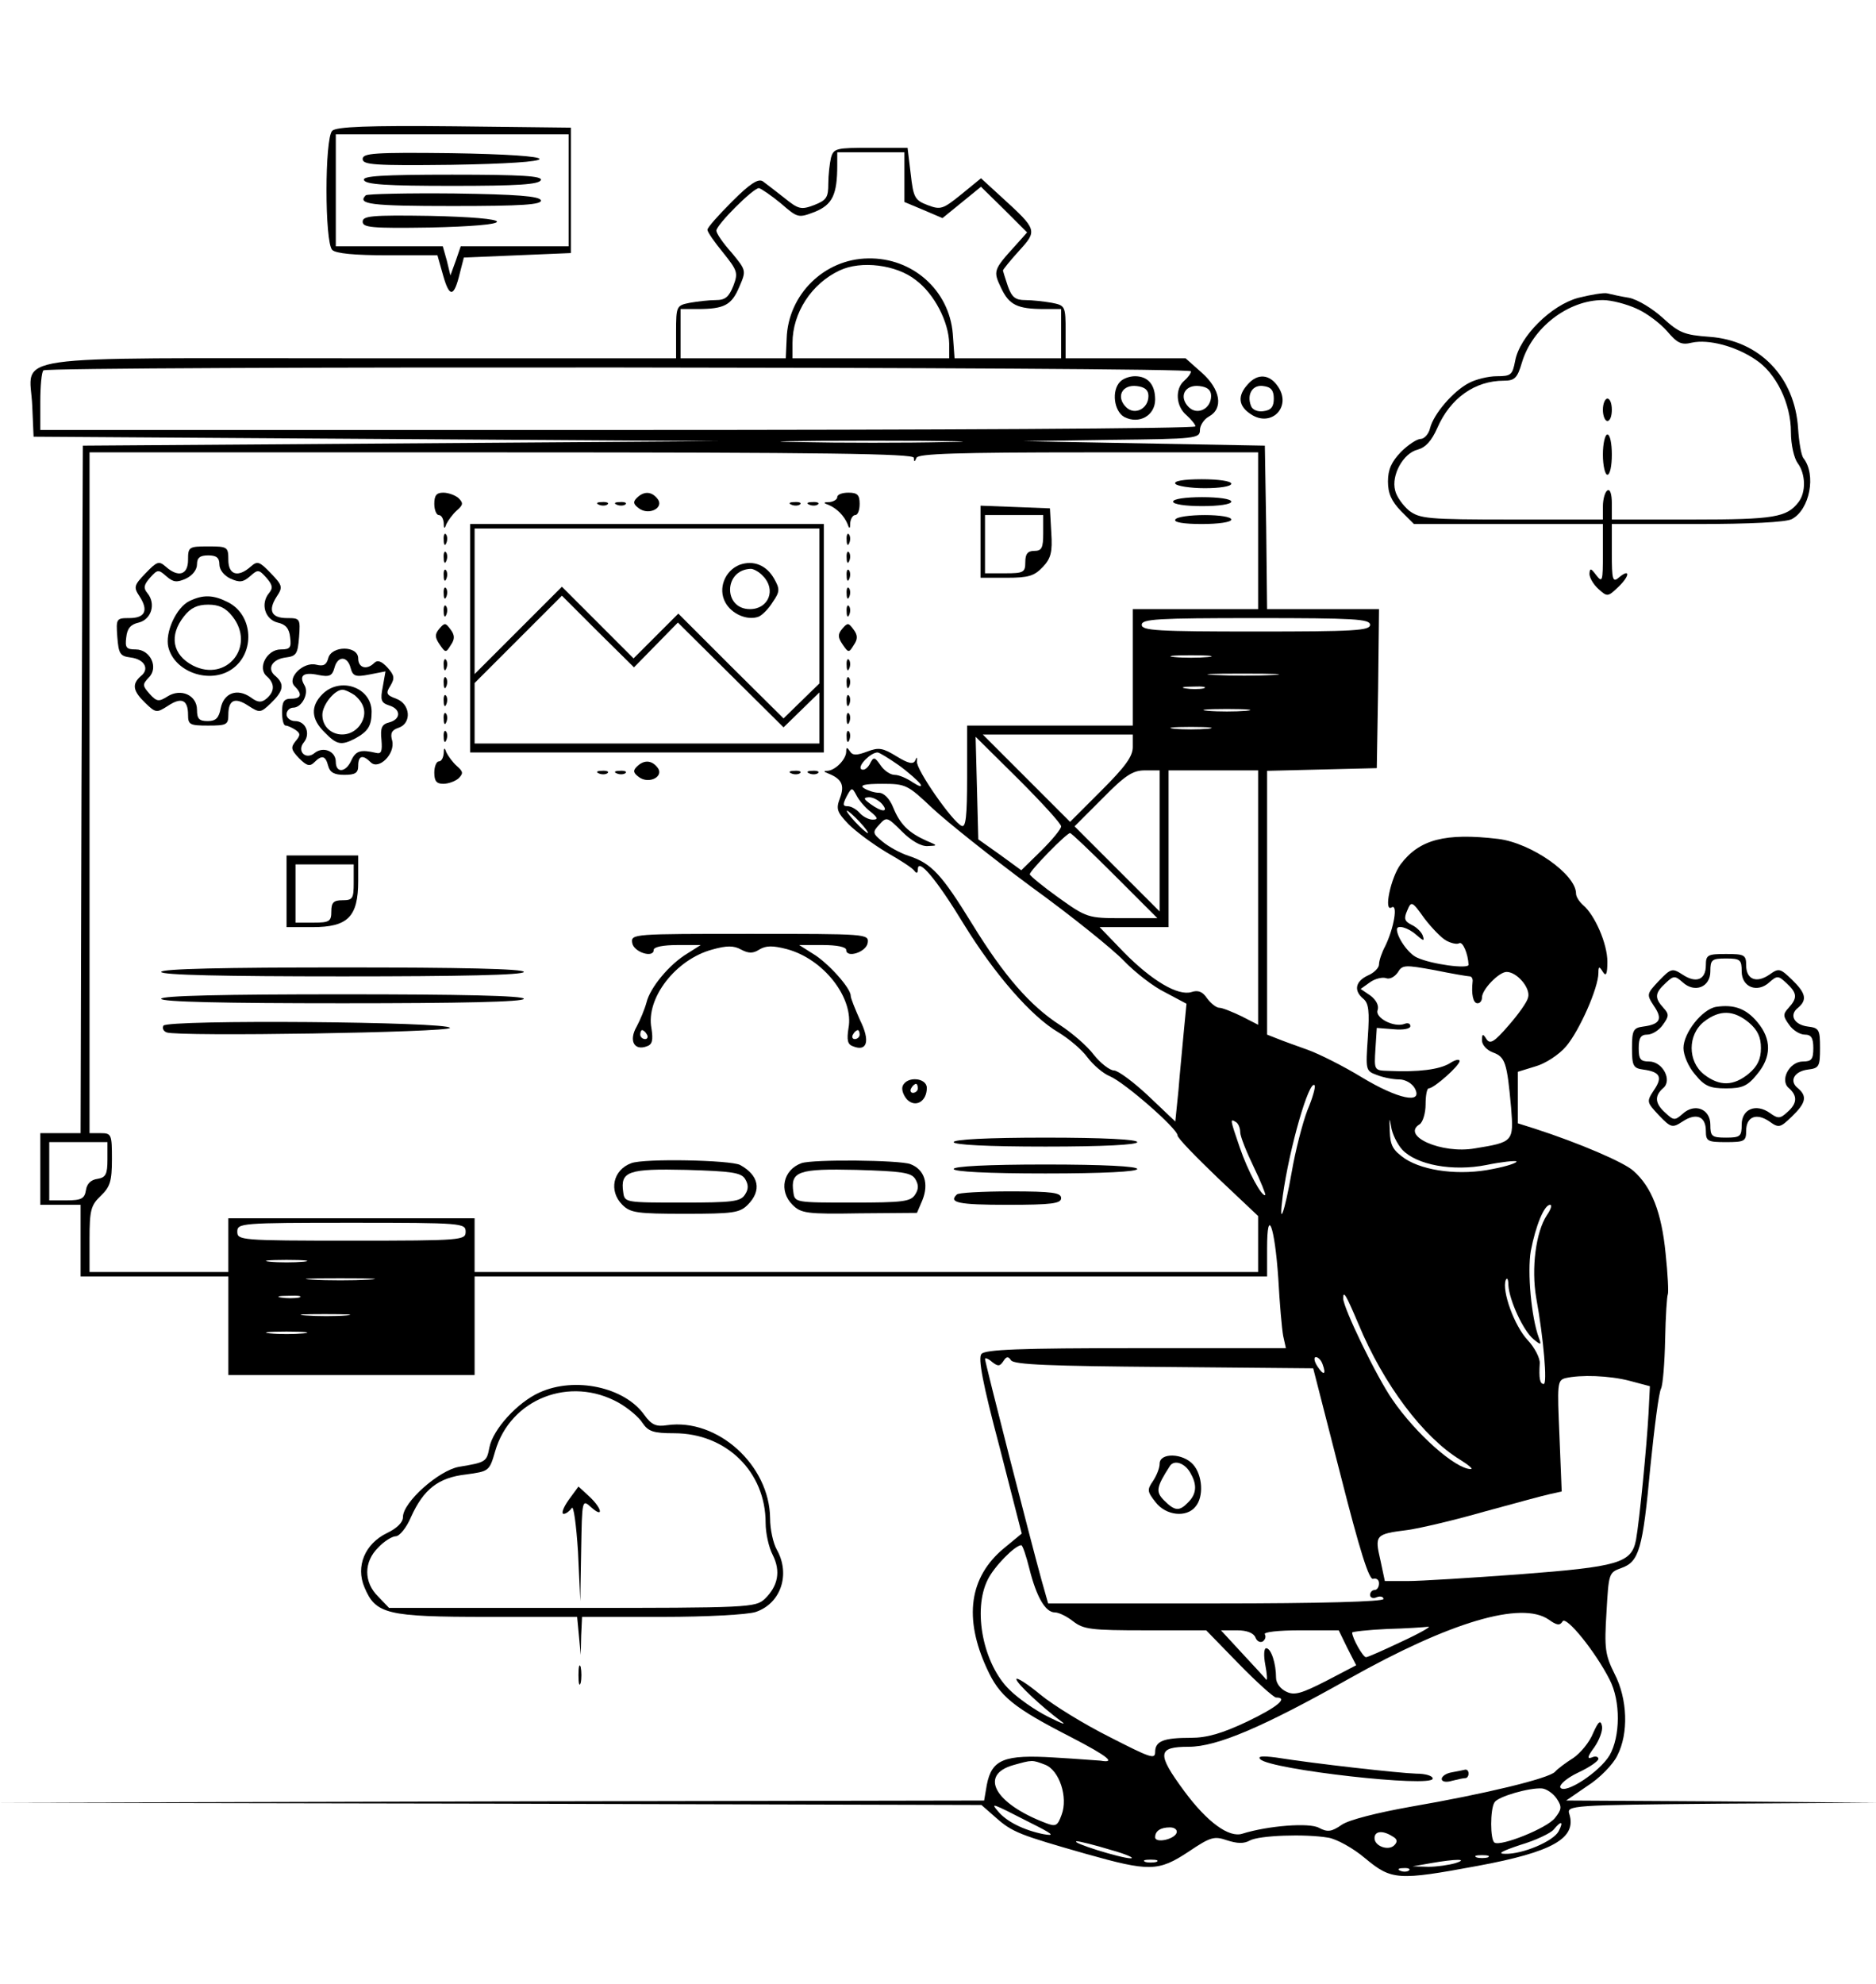 <?xml version="1.0" standalone="no"?>
<!DOCTYPE svg PUBLIC "-//W3C//DTD SVG 20010904//EN"
 "http://www.w3.org/TR/2001/REC-SVG-20010904/DTD/svg10.dtd">
<svg version="1.0" xmlns="http://www.w3.org/2000/svg"
 width="419pt" height="443pt" viewBox="0 0 419 443"
 preserveAspectRatio="xMidYMid meet">
<g transform="translate(0,443) scale(0.1,-0.1)"
fill="#000000" stroke="none">
<path d="M742 4138 c-17 -17 -17 -249 0 -266 8 -8 50 -12 124 -12 l111 0 13
-46 c14 -49 24 -48 37 6 l9 35 120 5 119 5 0 140 0 140 -260 3 c-194 2 -264
-1 -273 -10z m528 -133 l0 -125 -121 0 -120 0 -11 -32 -12 -33 -8 33 -9 32
-119 0 -120 0 0 125 0 125 260 0 260 0 0 -125z"/>
<path d="M810 4075 c0 -13 25 -15 198 -13 123 2 197 7 197 13 0 6 -74 11 -197
13 -173 2 -198 0 -198 -13z"/>
<path d="M813 4028 c3 -10 51 -13 197 -13 146 0 194 3 198 13 3 9 -41 12 -198
12 -157 0 -201 -3 -197 -12z"/>
<path d="M817 3994 c-20 -20 10 -24 194 -24 156 0 200 3 197 13 -4 9 -53 13
-194 15 -105 1 -193 -1 -197 -4z"/>
<path d="M810 3935 c0 -13 20 -15 150 -13 92 2 150 7 150 13 0 6 -58 11 -150
13 -130 2 -150 0 -150 -13z"/>
<path d="M1856 4078 c-3 -13 -6 -39 -6 -58 0 -31 -4 -37 -32 -48 -29 -11 -35
-9 -66 16 -19 15 -40 31 -48 37 -10 7 -28 -4 -69 -45 -30 -30 -55 -58 -55 -63
0 -5 16 -28 35 -51 32 -40 34 -45 23 -74 -10 -25 -18 -32 -39 -32 -15 0 -41
-3 -58 -6 -30 -6 -31 -7 -31 -65 l0 -59 -703 0 c-815 0 -740 11 -735 -106 l3
-69 765 -5 765 -5 -710 -5 -710 -5 -3 -767 -2 -768 -45 0 -45 0 0 -80 0 -80
45 0 45 0 0 -80 0 -80 165 0 165 0 0 -110 0 -110 275 0 275 0 0 110 0 110 885
0 885 0 0 63 c0 95 17 50 25 -67 3 -56 8 -113 11 -129 l6 -27 -335 0 c-258 0
-337 -3 -345 -13 -8 -9 3 -67 40 -206 l50 -195 -40 -33 c-77 -64 -90 -155 -38
-268 28 -62 58 -87 189 -154 83 -43 100 -58 65 -52 -4 0 -50 4 -103 7 -112 7
-140 -4 -151 -61 l-6 -35 -1102 -2 -1101 -3 1099 -2 1098 -3 32 -28 c37 -33
54 -39 201 -81 142 -40 162 -40 230 5 49 33 57 35 86 25 22 -7 37 -8 51 0 21
11 122 15 175 6 18 -3 55 -23 82 -46 59 -49 73 -50 251 -17 168 31 222 62 205
116 -6 19 2 20 342 23 l348 2 -349 3 -348 2 48 33 c27 17 57 48 66 67 26 50
23 127 -6 183 -21 42 -23 57 -18 137 5 87 5 89 33 99 40 14 48 42 65 226 9 88
19 167 24 175 4 9 8 58 9 109 1 52 4 97 6 101 2 4 0 45 -5 92 -9 91 -31 148
-72 184 -21 19 -121 62 -220 94 l-38 12 0 57 0 58 39 12 c22 6 53 26 69 45 29
34 72 130 72 164 0 15 2 15 10 2 7 -11 10 -5 10 23 0 40 -28 104 -54 126 -9 8
-16 19 -16 26 0 43 -100 113 -174 122 -118 14 -176 -1 -218 -57 -22 -30 -38
-107 -20 -96 15 9 5 -47 -14 -86 -8 -15 -14 -33 -14 -41 0 -8 -11 -19 -25 -25
-28 -13 -32 -34 -10 -52 12 -10 14 -28 10 -86 -5 -73 -5 -75 20 -84 15 -6 37
-10 50 -10 14 0 29 -9 35 -20 19 -36 -38 -24 -119 25 -41 25 -95 52 -120 61
-25 9 -56 20 -68 25 l-23 9 0 294 0 295 123 3 122 3 3 178 2 177 -125 0 -125
0 -2 183 -3 182 -270 5 -270 5 198 3 c188 2 197 3 197 22 0 10 9 24 20 30 33
18 26 61 -16 98 l-36 32 -134 0 -134 0 0 59 c0 58 -1 59 -31 65 -17 3 -44 6
-59 6 -22 0 -30 6 -39 31 -6 18 -11 34 -11 35 0 2 16 22 36 44 41 45 41 47
-38 119 l-47 43 -44 -36 c-41 -33 -46 -35 -75 -24 -29 11 -32 17 -38 70 l-7
58 -82 0 c-77 0 -83 -1 -89 -22z m164 -43 l0 -56 43 -18 42 -18 43 35 43 35
52 -51 51 -51 -25 -28 c-51 -56 -51 -58 -33 -96 18 -38 36 -47 97 -47 l37 0 0
-55 0 -55 -119 0 -119 0 -4 55 c-8 97 -90 170 -189 168 -98 -1 -179 -81 -182
-179 l-2 -44 -117 0 -118 0 0 55 0 55 38 0 c60 0 76 9 93 49 16 37 16 37 -17
77 -19 21 -34 43 -34 49 0 13 82 95 95 95 5 -1 27 -16 49 -34 38 -33 39 -33
76 -19 39 16 50 38 50 104 l0 29 75 0 75 0 0 -55z m25 -230 c42 -31 74 -94 75
-142 l0 -33 -175 0 -175 0 0 34 c0 68 43 133 105 162 48 23 127 13 170 -21z
m615 -204 c0 -5 -7 -14 -15 -21 -21 -18 -19 -57 5 -77 11 -10 20 -21 20 -25 0
-5 -580 -8 -1290 -8 l-1290 0 0 63 c0 35 3 67 7 70 10 10 2563 8 2563 -2z m45
-55 c0 -29 -31 -44 -50 -25 -23 23 -9 51 24 47 18 -2 26 -9 26 -22z m-592
-103 c-89 -2 -237 -2 -330 0 -92 1 -19 3 162 3 182 0 257 -2 168 -3z m-72 -35
c0 -10 2 -10 6 0 4 9 90 12 384 12 l379 0 0 -175 0 -175 -140 0 -140 0 0 -130
0 -130 -185 0 -185 0 0 -115 c0 -88 -3 -113 -12 -109 -20 8 -103 127 -100 144
1 10 0 11 -4 2 -4 -9 -15 -7 -41 9 -31 19 -40 21 -66 11 -24 -9 -33 -9 -39 1
-6 9 -8 9 -8 -1 0 -17 -24 -42 -42 -43 -9 0 -9 -2 2 -6 30 -12 37 -26 26 -55
-9 -24 -7 -31 19 -58 17 -17 55 -45 85 -63 30 -17 58 -35 62 -41 5 -7 8 -6 8
3 0 27 41 -21 103 -123 69 -112 151 -206 211 -241 23 -14 52 -38 65 -56 13
-17 35 -36 50 -42 33 -14 151 -117 151 -132 0 -6 41 -48 90 -95 l90 -85 0 -62
0 -63 -875 0 -875 0 0 60 0 60 -275 0 -275 0 0 -60 0 -60 -155 0 -155 0 0 73
c0 65 3 76 25 97 21 20 25 33 25 82 0 55 -1 58 -25 58 l-25 0 0 760 0 760 920
0 c729 0 920 -3 921 -12z m1019 -373 c0 -13 -35 -15 -255 -15 -220 0 -255 2
-255 15 0 13 35 15 255 15 220 0 255 -2 255 -15z m-362 -72 c-21 -2 -55 -2
-75 0 -21 2 -4 4 37 4 41 0 58 -2 38 -4z m145 -40 c-34 -2 -93 -2 -130 0 -37
2 -9 3 62 3 72 0 102 -1 68 -3z m-155 -30 c-10 -2 -28 -2 -40 0 -13 2 -5 4 17
4 22 1 32 -1 23 -4z m95 -50 c-24 -2 -62 -2 -85 0 -24 2 -5 4 42 4 47 0 66 -2
43 -4z m-85 -40 c-21 -2 -55 -2 -75 0 -21 2 -4 4 37 4 41 0 58 -2 38 -4z
m-168 -41 c0 -21 -17 -44 -70 -97 l-70 -70 -98 98 -97 97 168 0 167 0 0 -28z
m-160 -177 c0 -6 -20 -30 -44 -54 l-45 -44 -48 35 -48 34 -3 115 -3 114 96
-95 c52 -52 95 -99 95 -105z m-362 136 c22 -16 43 -35 48 -42 4 -7 -3 -5 -17
4 -13 9 -31 17 -41 17 -9 0 -23 9 -31 21 -14 20 -16 20 -25 2 -6 -10 -14 -14
-19 -10 -7 8 22 37 37 37 4 0 25 -13 48 -29z m582 -168 l0 -158 -95 95 -95 95
62 62 c51 52 68 63 95 63 l33 0 0 -157z m220 -127 l0 -284 -37 19 c-21 10 -43
19 -50 19 -6 0 -18 9 -27 21 -10 15 -20 19 -35 14 -30 -9 -88 25 -151 89 l-54
56 77 0 77 0 0 175 0 175 100 0 100 0 0 -284z m-728 200 c32 -30 131 -109 220
-175 90 -65 183 -140 208 -166 25 -26 66 -58 93 -71 l47 -25 -6 -62 c-3 -34
-9 -93 -12 -132 l-7 -69 -60 57 c-33 31 -68 57 -77 57 -9 0 -30 16 -45 35 -15
20 -49 49 -75 66 -67 43 -126 111 -196 225 -69 112 -91 136 -142 153 -19 6
-46 21 -59 32 -22 18 -23 21 -7 38 16 18 18 17 50 -15 21 -21 43 -34 58 -33
23 1 23 1 -3 12 -40 18 -59 37 -74 74 -8 20 -21 33 -32 33 -10 0 -25 5 -33 10
-11 7 1 10 40 10 53 0 57 -2 112 -54z m-138 -8 c17 -14 18 -18 5 -18 -9 0 -22
7 -29 15 -7 8 -19 15 -27 15 -11 0 -11 4 -2 22 11 20 12 21 22 2 5 -10 19 -27
31 -36z m26 17 c16 -19 0 -19 -26 0 -16 12 -16 14 -3 15 9 0 22 -7 29 -15z
m-50 -40 c13 -14 21 -25 18 -25 -2 0 -15 11 -28 25 -13 14 -21 25 -18 25 2 0
15 -11 28 -25z m570 -120 l95 -95 -78 0 c-77 0 -80 1 -143 46 -35 25 -64 49
-64 52 0 8 82 92 90 92 3 0 48 -43 100 -95z m740 -145 c11 -6 24 -9 29 -6 8 5
20 -24 21 -48 0 -10 -83 1 -115 16 -19 8 -45 45 -45 63 0 11 25 4 43 -12 16
-14 19 -15 15 -3 -2 8 -14 20 -25 25 -16 8 -18 14 -10 32 9 22 11 21 38 -17
16 -21 38 -44 49 -50z m53 -80 c4 0 7 -6 6 -12 -3 -27 1 -48 11 -48 6 0 10 6
10 13 0 18 38 57 55 57 23 0 54 -36 48 -57 -2 -10 -22 -38 -44 -63 -32 -37
-41 -42 -49 -30 -8 13 -10 12 -10 -3 0 -10 11 -22 25 -27 27 -10 31 -23 40
-123 6 -76 5 -77 -81 -91 -74 -13 -166 28 -123 54 7 5 13 25 13 44 0 20 3 36
7 36 12 0 69 51 69 61 0 5 -10 3 -22 -5 -23 -14 -70 -20 -136 -17 -33 1 -33 1
-30 49 l3 47 38 -3 c21 -2 37 1 37 7 0 6 -6 8 -13 5 -24 -9 -67 14 -60 31 3
10 -3 22 -16 32 l-22 15 21 15 c11 8 28 12 36 9 8 -3 19 3 26 13 10 17 16 17
82 5 39 -8 75 -14 79 -14z m-363 -299 c-11 -29 -27 -91 -35 -138 -16 -91 -30
-129 -20 -53 15 108 59 260 71 247 3 -2 -4 -28 -16 -56z m212 -88 c32 -34 113
-49 188 -34 34 7 64 10 67 8 2 -3 -21 -11 -53 -17 -72 -15 -153 -5 -196 23
-27 19 -33 29 -34 62 -1 29 -1 32 3 10 2 -16 14 -40 25 -52z m-362 39 c0 -9
14 -44 30 -77 16 -33 27 -61 26 -63 -7 -6 -39 53 -57 106 -22 64 -22 65 -9 57
6 -3 10 -14 10 -23z m-2530 -61 c0 -33 -4 -40 -22 -43 -15 -2 -24 -11 -26 -25
-3 -19 -10 -23 -43 -23 l-39 0 0 65 0 65 65 0 65 0 0 -39z m3215 -124 c-25
-38 -35 -119 -24 -184 17 -93 25 -193 17 -193 -9 0 -11 13 -9 46 1 11 -11 35
-27 52 -30 32 -58 110 -49 134 3 7 6 2 6 -12 2 -33 33 -101 56 -120 17 -14 18
-13 12 3 -17 46 -26 147 -18 194 11 57 30 103 43 103 5 0 2 -10 -7 -23z
m-2415 -37 c0 -19 -7 -20 -255 -20 -248 0 -255 1 -255 20 0 19 7 20 255 20
248 0 255 -1 255 -20z m-362 -67 c-21 -2 -55 -2 -75 0 -21 2 -4 4 37 4 41 0
58 -2 38 -4z m145 -40 c-35 -2 -91 -2 -125 0 -35 2 -7 3 62 3 69 0 97 -1 63
-3z m-155 -40 c-10 -2 -28 -2 -40 0 -13 2 -5 4 17 4 22 1 32 -1 23 -4z m2366
-59 c56 -135 145 -253 227 -303 19 -12 30 -21 24 -21 -34 0 -123 79 -175 155
-35 50 -110 205 -110 226 0 19 6 9 34 -57z m-2261 19 c-23 -2 -64 -2 -90 0
-26 2 -7 3 42 3 50 0 71 -1 48 -3z m-95 -40 c-21 -2 -55 -2 -75 0 -21 2 -4 4
37 4 41 0 58 -2 38 -4z m1563 -62 c7 11 11 11 17 2 6 -10 90 -13 342 -15 l333
-3 61 -238 c43 -169 64 -236 73 -232 7 2 13 -2 13 -10 0 -8 -4 -15 -10 -15 -5
0 -10 -5 -10 -11 0 -6 7 -9 15 -5 8 3 15 1 15 -4 0 -6 -140 -10 -375 -10
l-374 0 -15 53 c-22 79 -126 485 -126 493 0 3 7 1 16 -7 13 -10 17 -10 25 2z
m713 -7 c9 -24 2 -26 -12 -4 -7 11 -8 20 -3 20 5 0 12 -7 15 -16z m686 -37
l45 -12 -3 -60 c-4 -73 -20 -238 -28 -283 -10 -52 -39 -60 -261 -77 -109 -8
-221 -15 -249 -15 l-51 0 -10 47 c-13 56 -11 58 61 67 28 4 105 22 171 41 66
18 132 36 146 39 l27 6 -5 124 c-5 116 -5 124 13 129 34 8 98 6 144 -6z
m-1341 -419 c16 -64 36 -98 57 -98 9 0 27 -9 41 -20 23 -18 41 -20 161 -20
l136 0 73 -75 c40 -41 78 -75 83 -75 29 0 2 -22 -65 -54 -55 -26 -89 -36 -125
-36 -61 0 -80 -7 -80 -32 0 -17 -12 -12 -102 34 -56 28 -126 71 -155 95 -29
24 -53 39 -53 34 0 -9 58 -63 100 -94 14 -10 1 -5 -29 10 -30 15 -68 42 -86
60 -59 57 -83 178 -49 246 14 29 61 77 75 77 3 0 11 -24 18 -52z m1160 -114
c18 -13 25 -14 31 -4 8 13 73 -67 105 -130 25 -48 24 -127 0 -169 -23 -38
-100 -88 -110 -72 -3 6 14 21 39 33 26 12 46 26 46 31 0 5 -7 7 -15 3 -11 -4
-9 3 6 23 11 16 19 37 17 47 -3 15 -8 11 -20 -16 -8 -20 -28 -44 -44 -55 -16
-10 -35 -24 -41 -31 -15 -15 -155 -49 -323 -78 -73 -13 -137 -29 -153 -40 -23
-16 -32 -17 -51 -7 -21 12 -113 5 -171 -13 -30 -10 -79 26 -130 95 -62 84 -60
99 10 99 63 0 166 44 358 152 226 127 385 174 446 132z m-328 -49 c-40 -19
-76 -35 -80 -35 -7 0 -31 43 -31 55 0 2 35 6 78 8 42 1 84 4 92 5 8 1 -18 -14
-59 -33z m-327 9 c3 -8 10 -12 16 -9 6 4 8 11 5 16 -4 5 29 9 79 9 l86 0 19
-39 20 -39 -67 -35 c-55 -28 -71 -33 -89 -24 -13 6 -23 19 -23 31 0 32 -11 66
-22 66 -5 0 -6 -16 -2 -37 4 -21 5 -36 2 -33 -2 3 -26 29 -53 58 l-48 52 36 0
c22 0 37 -6 41 -16z m-470 -284 c32 -12 52 -73 37 -112 -9 -25 -13 -27 -36
-18 -113 43 -149 107 -72 129 43 12 42 12 71 1z m1143 -76 c12 -18 11 -24 -4
-43 -18 -23 -121 -64 -135 -55 -10 6 -10 75 0 90 8 13 78 33 106 31 10 -1 25
-11 33 -23z m-1177 -53 c52 -26 58 -31 30 -26 -44 9 -82 28 -101 51 -16 19
-17 20 71 -25z m1181 -20 c-12 -22 -80 -51 -119 -50 -19 0 -8 6 34 20 34 10
67 26 74 34 17 21 23 19 11 -4z m-853 -3 c-5 -15 -48 -24 -48 -10 0 14 12 22
33 22 10 0 17 -5 15 -12z m482 -8 c11 -6 12 -12 4 -20 -13 -13 -44 -2 -44 16
0 16 18 18 40 4z m-630 -30 c36 -10 56 -19 45 -19 -21 0 -137 36 -120 38 6 0
39 -8 75 -19z m843 -17 c-7 -2 -19 -2 -25 0 -7 3 -2 5 12 5 14 0 19 -2 13 -5z
m-740 -10 c-7 -2 -19 -2 -25 0 -7 3 -2 5 12 5 14 0 19 -2 13 -5z m667 -3 c-14
-4 -41 -8 -60 -8 l-35 1 40 7 c57 10 87 10 55 0z m-103 -16 c-3 -3 -12 -4 -19
-1 -8 3 -5 6 6 6 11 1 17 -2 13 -5z"/>
<path d="M2502 3578 c-20 -20 -14 -66 9 -79 33 -17 69 3 69 39 0 33 -16 52
-45 52 -12 0 -26 -5 -33 -12z m63 -32 c0 -29 -31 -44 -50 -25 -23 23 -9 51 24
47 18 -2 26 -9 26 -22z"/>
<path d="M2625 3350 c3 -5 33 -10 66 -10 33 0 59 4 59 10 0 6 -29 10 -66 10
-41 0 -63 -4 -59 -10z"/>
<path d="M970 3305 c0 -14 5 -25 10 -25 6 0 10 -8 11 -17 0 -14 2 -15 6 -3 4
8 14 22 23 30 15 13 15 17 4 28 -7 6 -22 12 -34 12 -15 0 -20 -6 -20 -25z"/>
<path d="M1422 3318 c-9 -9 -7 -14 5 -23 23 -17 58 2 41 22 -13 16 -30 17 -46
1z"/>
<path d="M1870 3320 c0 -5 -8 -10 -17 -11 -14 0 -15 -2 -3 -6 19 -8 35 -24 43
-43 4 -12 6 -11 6 3 1 9 6 17 11 17 6 0 10 11 10 25 0 20 -5 25 -25 25 -14 0
-25 -4 -25 -10z"/>
<path d="M2620 3310 c0 -6 28 -10 65 -10 37 0 65 4 65 10 0 6 -28 10 -65 10
-37 0 -65 -4 -65 -10z"/>
<path d="M1338 3303 c7 -3 16 -2 19 1 4 3 -2 6 -13 5 -11 0 -14 -3 -6 -6z"/>
<path d="M1378 3303 c7 -3 16 -2 19 1 4 3 -2 6 -13 5 -11 0 -14 -3 -6 -6z"/>
<path d="M1768 3303 c7 -3 16 -2 19 1 4 3 -2 6 -13 5 -11 0 -14 -3 -6 -6z"/>
<path d="M1808 3303 c7 -3 16 -2 19 1 4 3 -2 6 -13 5 -11 0 -14 -3 -6 -6z"/>
<path d="M2190 3220 l0 -80 58 0 c49 0 62 4 81 24 18 19 22 33 19 77 l-3 54
-77 3 -78 3 0 -81z m140 20 c0 -33 -3 -40 -20 -40 -15 0 -20 -7 -20 -25 0 -23
-4 -25 -45 -25 l-45 0 0 65 0 65 65 0 65 0 0 -40z"/>
<path d="M2625 3270 c-4 -6 18 -10 59 -10 37 0 66 4 66 10 0 6 -26 10 -59 10
-33 0 -63 -4 -66 -10z"/>
<path d="M1050 3005 l0 -255 395 0 395 0 0 255 0 255 -395 0 -395 0 0 -255z
m780 72 l0 -173 -40 -39 -40 -39 -118 117 -117 117 -50 -50 -50 -50 -80 80
-80 80 -97 -97 -98 -98 0 163 0 162 385 0 385 0 0 -173z m-365 -87 l49 50 118
-117 118 -117 40 39 40 39 0 -57 0 -57 -385 0 -385 0 0 67 0 68 97 97 98 98
80 -80 81 -80 49 50z"/>
<path d="M1652 3169 c-33 -13 -49 -53 -32 -84 14 -26 49 -41 74 -32 8 3 23 18
32 33 16 23 16 29 3 52 -17 30 -46 42 -77 31z m52 -25 c30 -30 13 -74 -29 -74
-60 0 -59 88 2 90 6 0 19 -7 27 -16z"/>
<path d="M991 3224 c0 -11 3 -14 6 -6 3 7 2 16 -1 19 -3 4 -6 -2 -5 -13z"/>
<path d="M1891 3224 c0 -11 3 -14 6 -6 3 7 2 16 -1 19 -3 4 -6 -2 -5 -13z"/>
<path d="M420 3180 c0 -34 -22 -40 -50 -15 -15 13 -19 12 -45 -15 -26 -27 -27
-31 -13 -52 20 -31 12 -48 -23 -48 -29 0 -30 -1 -27 -42 3 -38 6 -43 30 -46
31 -4 43 -26 22 -42 -20 -18 -17 -33 11 -60 23 -22 25 -22 50 -6 30 20 45 14
45 -20 0 -22 4 -24 45 -24 41 0 45 2 45 24 0 34 15 40 45 20 25 -16 27 -16 50
6 28 27 31 42 11 60 -21 16 -9 38 22 42 24 3 27 8 30 46 3 41 2 42 -27 42 -35
0 -43 17 -23 48 14 21 13 25 -13 52 -26 27 -30 28 -45 15 -28 -25 -50 -19 -50
15 0 29 -2 30 -45 30 -43 0 -45 -1 -45 -30z m70 -10 c0 -12 10 -25 25 -32 20
-9 28 -8 43 5 18 16 20 16 37 -3 14 -16 15 -23 6 -34 -20 -24 -9 -59 19 -66
18 -4 26 -13 28 -33 3 -23 0 -27 -21 -27 -31 0 -53 -42 -31 -60 18 -16 18 -34
-1 -50 -11 -9 -19 -9 -35 3 -30 21 -60 10 -67 -24 -4 -22 -11 -29 -29 -29 -19
0 -24 5 -24 25 0 33 -36 49 -66 30 -19 -12 -24 -12 -40 6 -16 18 -16 21 -2 36
23 22 4 63 -29 63 -21 0 -24 4 -21 27 2 20 10 29 28 33 28 7 39 42 19 66 -9
11 -8 18 6 34 17 19 19 19 37 3 15 -13 23 -14 43 -5 15 7 25 20 25 32 0 15 7
20 25 20 18 0 25 -5 25 -20z"/>
<path d="M423 3088 c-29 -14 -55 -70 -47 -103 14 -56 93 -83 142 -49 52 36 48
120 -8 149 -33 17 -56 18 -87 3z m96 -34 c53 -67 -13 -148 -88 -110 -46 24
-54 67 -20 110 15 19 30 26 54 26 24 0 39 -7 54 -26z"/>
<path d="M991 3184 c0 -11 3 -14 6 -6 3 7 2 16 -1 19 -3 4 -6 -2 -5 -13z"/>
<path d="M1891 3184 c0 -11 3 -14 6 -6 3 7 2 16 -1 19 -3 4 -6 -2 -5 -13z"/>
<path d="M991 3144 c0 -11 3 -14 6 -6 3 7 2 16 -1 19 -3 4 -6 -2 -5 -13z"/>
<path d="M1891 3144 c0 -11 3 -14 6 -6 3 7 2 16 -1 19 -3 4 -6 -2 -5 -13z"/>
<path d="M991 3104 c0 -11 3 -14 6 -6 3 7 2 16 -1 19 -3 4 -6 -2 -5 -13z"/>
<path d="M1891 3104 c0 -11 3 -14 6 -6 3 7 2 16 -1 19 -3 4 -6 -2 -5 -13z"/>
<path d="M991 3064 c0 -11 3 -14 6 -6 3 7 2 16 -1 19 -3 4 -6 -2 -5 -13z"/>
<path d="M1891 3064 c0 -11 3 -14 6 -6 3 7 2 16 -1 19 -3 4 -6 -2 -5 -13z"/>
<path d="M981 3026 c-10 -12 -10 -19 1 -35 13 -19 14 -19 25 -1 9 13 9 22 -1
35 -11 15 -13 15 -25 1z"/>
<path d="M1881 3026 c-10 -12 -10 -19 1 -35 13 -19 14 -19 25 -1 9 13 9 22 -1
35 -11 15 -13 15 -25 1z"/>
<path d="M733 2960 c-4 -15 -11 -18 -27 -14 -29 7 -66 -30 -48 -48 18 -18 15
-28 -8 -28 -16 0 -20 -7 -20 -30 0 -16 3 -30 8 -30 4 0 13 -4 21 -9 12 -8 13
-12 1 -26 -11 -14 -10 -19 8 -38 17 -17 24 -19 34 -9 17 17 25 15 31 -8 4 -15
14 -20 36 -20 24 0 31 4 31 20 0 23 10 26 28 8 18 -18 55 19 48 48 -5 17 -1
24 14 29 30 10 27 53 -5 65 -22 8 -24 12 -13 29 10 17 9 23 -7 41 -13 14 -22
17 -29 10 -17 -17 -36 -11 -36 10 0 29 -60 29 -67 0z m50 -21 c5 -19 11 -21
42 -15 l36 7 -6 -34 c-6 -30 -4 -36 14 -42 27 -8 27 -31 0 -38 -16 -4 -20 -12
-17 -39 2 -25 0 -32 -12 -29 -34 8 -45 5 -55 -16 -12 -28 -35 -30 -35 -4 0 24
-28 35 -47 20 -20 -17 -41 4 -24 24 15 19 4 47 -20 47 -10 0 -19 7 -19 15 0 8
7 15 15 15 19 0 36 32 25 50 -13 22 -2 30 31 23 25 -5 31 -2 36 16 7 27 29 27
36 0z"/>
<path d="M720 2880 c-27 -27 -25 -56 5 -85 27 -28 37 -30 68 -14 29 16 37 28
37 60 0 54 -70 79 -110 39z m72 -2 c24 -20 28 -44 12 -67 -27 -37 -84 -22 -84
23 0 22 27 56 45 56 6 0 18 -6 27 -12z"/>
<path d="M991 2944 c0 -11 3 -14 6 -6 3 7 2 16 -1 19 -3 4 -6 -2 -5 -13z"/>
<path d="M1891 2944 c0 -11 3 -14 6 -6 3 7 2 16 -1 19 -3 4 -6 -2 -5 -13z"/>
<path d="M991 2904 c0 -11 3 -14 6 -6 3 7 2 16 -1 19 -3 4 -6 -2 -5 -13z"/>
<path d="M1891 2904 c0 -11 3 -14 6 -6 3 7 2 16 -1 19 -3 4 -6 -2 -5 -13z"/>
<path d="M991 2864 c0 -11 3 -14 6 -6 3 7 2 16 -1 19 -3 4 -6 -2 -5 -13z"/>
<path d="M1891 2864 c0 -11 3 -14 6 -6 3 7 2 16 -1 19 -3 4 -6 -2 -5 -13z"/>
<path d="M991 2824 c0 -11 3 -14 6 -6 3 7 2 16 -1 19 -3 4 -6 -2 -5 -13z"/>
<path d="M1891 2824 c0 -11 3 -14 6 -6 3 7 2 16 -1 19 -3 4 -6 -2 -5 -13z"/>
<path d="M991 2784 c0 -11 3 -14 6 -6 3 7 2 16 -1 19 -3 4 -6 -2 -5 -13z"/>
<path d="M1891 2784 c0 -11 3 -14 6 -6 3 7 2 16 -1 19 -3 4 -6 -2 -5 -13z"/>
<path d="M991 2748 c-1 -10 -5 -18 -11 -18 -5 0 -10 -11 -10 -25 0 -19 5 -25
20 -25 12 0 27 6 34 12 11 11 11 15 -4 28 -9 8 -19 22 -23 30 -4 12 -6 11 -6
-2z"/>
<path d="M1422 2718 c-9 -9 -7 -14 5 -23 23 -17 58 2 41 22 -13 16 -30 17 -46
1z"/>
<path d="M1338 2703 c7 -3 16 -2 19 1 4 3 -2 6 -13 5 -11 0 -14 -3 -6 -6z"/>
<path d="M1378 2703 c7 -3 16 -2 19 1 4 3 -2 6 -13 5 -11 0 -14 -3 -6 -6z"/>
<path d="M1768 2703 c7 -3 16 -2 19 1 4 3 -2 6 -13 5 -11 0 -14 -3 -6 -6z"/>
<path d="M1808 2703 c7 -3 16 -2 19 1 4 3 -2 6 -13 5 -11 0 -14 -3 -6 -6z"/>
<path d="M640 2440 l0 -80 58 0 c79 0 102 23 102 103 l0 57 -80 0 -80 0 0 -80z
m150 20 c0 -36 -2 -40 -25 -40 -20 0 -25 -5 -25 -25 0 -22 -4 -25 -40 -25
l-40 0 0 65 0 65 65 0 65 0 0 -40z"/>
<path d="M1412 2325 c3 -21 48 -35 48 -16 0 7 22 11 53 11 l52 0 -30 -19 c-40
-24 -83 -76 -91 -109 -4 -15 -14 -39 -22 -54 -18 -31 -6 -55 23 -44 12 4 14
14 10 40 -13 67 54 154 136 176 32 9 48 9 64 0 17 -9 27 -9 41 0 15 9 30 9 61
1 83 -22 151 -110 138 -177 -4 -26 -2 -36 10 -40 32 -13 39 12 16 58 -11 25
-21 49 -21 55 0 17 -51 74 -85 94 l-30 19 53 0 c30 0 52 -4 52 -11 0 -19 45
-5 48 16 3 20 -3 20 -263 20 -260 0 -266 0 -263 -20z m33 -205 c3 -5 1 -10 -4
-10 -6 0 -11 5 -11 10 0 6 2 10 4 10 3 0 8 -4 11 -10z m475 0 c0 -5 -5 -10
-11 -10 -5 0 -7 5 -4 10 3 6 8 10 11 10 2 0 4 -4 4 -10z"/>
<path d="M360 2260 c0 -7 142 -10 405 -10 263 0 405 3 405 10 0 7 -142 10
-405 10 -263 0 -405 -3 -405 -10z"/>
<path d="M360 2200 c0 -7 142 -10 405 -10 263 0 405 3 405 10 0 7 -142 10
-405 10 -263 0 -405 -3 -405 -10z"/>
<path d="M365 2140 c-3 -6 0 -12 7 -15 26 -10 633 0 633 10 0 14 -631 19 -640
5z"/>
<path d="M2016 2005 c-3 -8 2 -21 10 -30 19 -19 44 -4 44 26 0 23 -45 27 -54
4z m34 -5 c0 -5 -5 -10 -11 -10 -5 0 -7 5 -4 10 3 6 8 10 11 10 2 0 4 -4 4
-10z"/>
<path d="M2130 1880 c0 -6 75 -10 205 -10 130 0 205 4 205 10 0 6 -75 10 -205
10 -130 0 -205 -4 -205 -10z"/>
<path d="M1410 1833 c-41 -15 -51 -62 -20 -93 18 -18 33 -20 140 -20 107 0
122 2 140 20 32 32 25 66 -17 89 -22 11 -214 15 -243 4z m254 -35 c8 -13 8
-23 0 -35 -10 -16 -28 -18 -140 -18 -127 0 -129 0 -132 23 -7 47 11 53 141 50
101 -3 122 -6 131 -20z"/>
<path d="M1790 1833 c-41 -15 -51 -62 -20 -93 19 -19 32 -21 150 -19 l128 1
12 28 c15 37 5 69 -27 81 -25 9 -217 11 -243 2z m254 -35 c8 -13 8 -23 0 -35
-10 -16 -28 -18 -140 -18 -127 0 -129 0 -132 23 -7 47 11 53 141 50 101 -3
122 -6 131 -20z"/>
<path d="M2130 1820 c0 -6 75 -10 205 -10 130 0 205 4 205 10 0 6 -75 10 -205
10 -130 0 -205 -4 -205 -10z"/>
<path d="M2137 1763 c-19 -18 3 -23 113 -23 100 0 120 3 120 15 0 12 -19 15
-113 15 -63 0 -117 -3 -120 -7z"/>
<path d="M2590 1162 c0 -10 -7 -27 -15 -39 -13 -19 -13 -23 6 -47 23 -30 69
-35 89 -10 19 22 16 70 -5 94 -23 26 -75 27 -75 2z m70 -23 c14 -25 12 -45 -6
-63 -20 -21 -30 -20 -54 4 -19 19 -18 29 13 77 10 15 35 6 47 -18z"/>
<path d="M2815 502 c23 -23 385 -64 385 -43 0 6 -16 11 -37 11 -37 1 -225 22
-313 36 -31 4 -42 3 -35 -4z"/>
<path d="M3243 473 c-13 -2 -23 -9 -23 -15 0 -6 10 -8 23 -4 12 3 25 6 30 6 4
0 7 5 7 10 0 6 -3 9 -7 9 -5 -1 -18 -4 -30 -6z"/>
<path d="M3525 3765 c-60 -16 -131 -86 -141 -141 -6 -31 -9 -34 -41 -34 -19 0
-47 -7 -62 -15 -35 -18 -79 -69 -87 -101 -3 -13 -13 -24 -21 -24 -8 0 -28 -13
-44 -29 -21 -22 -29 -39 -29 -66 0 -27 8 -44 29 -66 l29 -29 211 0 211 0 0
-67 c0 -61 -1 -65 -15 -47 -12 16 -14 16 -15 3 0 -9 9 -24 20 -34 20 -18 21
-18 45 5 26 25 26 42 0 20 -13 -11 -15 -4 -15 54 l0 66 191 0 c117 0 198 4
211 11 40 21 55 99 26 136 -5 6 -10 36 -12 66 -7 115 -86 197 -198 205 -56 4
-68 9 -104 42 -23 21 -56 41 -75 45 -19 3 -41 8 -49 10 -8 2 -37 -3 -65 -10z
m130 -24 c23 -10 53 -33 68 -50 23 -27 32 -32 56 -26 37 8 98 -8 142 -38 46
-30 79 -98 79 -162 0 -28 7 -58 15 -69 18 -24 19 -65 2 -87 -26 -34 -54 -39
-236 -39 l-181 0 0 36 c0 21 -4 33 -10 29 -5 -3 -10 -19 -10 -36 l0 -29 -204
0 c-188 0 -205 2 -229 20 -13 11 -28 31 -31 45 -9 34 18 83 50 91 18 5 31 19
44 48 29 67 84 106 149 106 24 0 30 6 40 40 23 78 103 140 181 140 19 0 53 -9
75 -19z"/>
<path d="M3580 3515 c0 -14 5 -25 10 -25 6 0 10 11 10 25 0 14 -4 25 -10 25
-5 0 -10 -11 -10 -25z"/>
<path d="M3580 3415 c0 -25 5 -45 10 -45 6 0 10 20 10 45 0 25 -4 45 -10 45
-5 0 -10 -20 -10 -45z"/>
<path d="M2787 3572 c-24 -26 -21 -49 7 -67 45 -30 91 16 61 61 -19 29 -46 31
-68 6z m58 -32 c0 -18 -6 -26 -23 -28 -13 -2 -25 3 -28 12 -10 26 4 48 28 44
17 -2 23 -10 23 -28z"/>
<path d="M3810 2275 c0 -33 -22 -41 -52 -21 -23 15 -26 14 -53 -14 -27 -29
-28 -30 -11 -56 20 -29 14 -41 -24 -46 -22 -3 -25 -8 -25 -48 0 -40 3 -45 25
-48 38 -5 44 -17 24 -46 -17 -26 -16 -27 11 -56 27 -28 30 -29 53 -14 30 20
52 12 52 -21 0 -23 4 -25 45 -25 41 0 45 2 45 25 0 32 23 41 52 21 21 -15 24
-14 50 11 31 30 35 45 14 63 -21 16 -9 38 22 42 25 3 27 7 27 48 0 41 -2 45
-27 48 -31 4 -43 26 -22 42 21 18 17 33 -14 63 -26 25 -29 26 -50 11 -29 -20
-52 -11 -52 21 0 23 -4 25 -45 25 -41 0 -45 -2 -45 -25z m80 -14 c0 -35 35
-49 62 -24 17 15 20 15 38 -2 24 -22 25 -33 5 -55 -13 -14 -13 -19 1 -38 8
-12 24 -22 35 -22 14 0 19 -7 19 -30 0 -25 -4 -30 -23 -30 -31 0 -53 -43 -31
-60 19 -17 18 -34 -4 -53 -16 -15 -21 -15 -39 -2 -31 22 -63 9 -63 -26 0 -26
-3 -29 -35 -29 -32 0 -35 3 -35 29 0 35 -35 49 -62 24 -17 -15 -20 -15 -38 2
-24 21 -25 38 -6 55 22 17 0 60 -31 60 -19 0 -23 5 -23 30 0 23 5 30 19 30 11
0 27 10 35 22 14 19 14 24 1 38 -20 22 -19 33 5 55 18 17 21 17 38 2 27 -25
62 -11 62 24 0 26 3 29 35 29 32 0 35 -3 35 -29z"/>
<path d="M3833 2182 c-31 -5 -73 -58 -73 -92 0 -16 11 -42 26 -59 21 -26 33
-31 69 -31 36 0 48 5 69 31 33 39 33 79 1 117 -25 30 -52 40 -92 34z m73 -35
c20 -17 27 -33 27 -57 0 -24 -7 -40 -27 -57 -34 -28 -65 -29 -100 -2 -37 29
-37 89 0 118 35 27 66 26 100 -2z"/>
<path d="M1205 1321 c-49 -22 -104 -82 -112 -123 -6 -32 -8 -33 -68 -43 -45
-8 -125 -79 -125 -112 0 -12 -13 -25 -36 -36 -49 -24 -70 -74 -50 -121 25 -60
50 -66 275 -66 l200 0 4 -42 4 -43 1 43 2 42 179 0 c101 0 191 5 209 11 56 19
78 84 47 139 -8 14 -15 45 -15 70 -1 119 -118 224 -230 208 -25 -4 -35 1 -51
23 -44 62 -155 86 -234 50z m177 -23 c21 -12 45 -32 53 -45 13 -19 24 -23 71
-23 116 0 204 -86 204 -200 0 -23 7 -55 16 -72 18 -36 12 -69 -18 -98 -21 -19
-34 -20 -430 -20 l-409 0 -24 25 c-33 32 -33 78 0 110 13 14 31 25 39 25 8 0
24 19 34 43 28 62 61 88 123 95 51 7 52 7 65 52 34 117 167 169 276 108z"/>
<path d="M1270 1081 c-12 -17 -17 -31 -11 -31 5 0 13 6 18 13 4 7 10 -36 14
-98 l5 -110 2 114 c2 113 2 114 22 96 29 -26 25 -3 -4 24 l-24 22 -22 -30z"/>
<path d="M1292 690 c0 -19 2 -27 5 -17 2 9 2 25 0 35 -3 9 -5 1 -5 -18z"/>
</g>
</svg>
